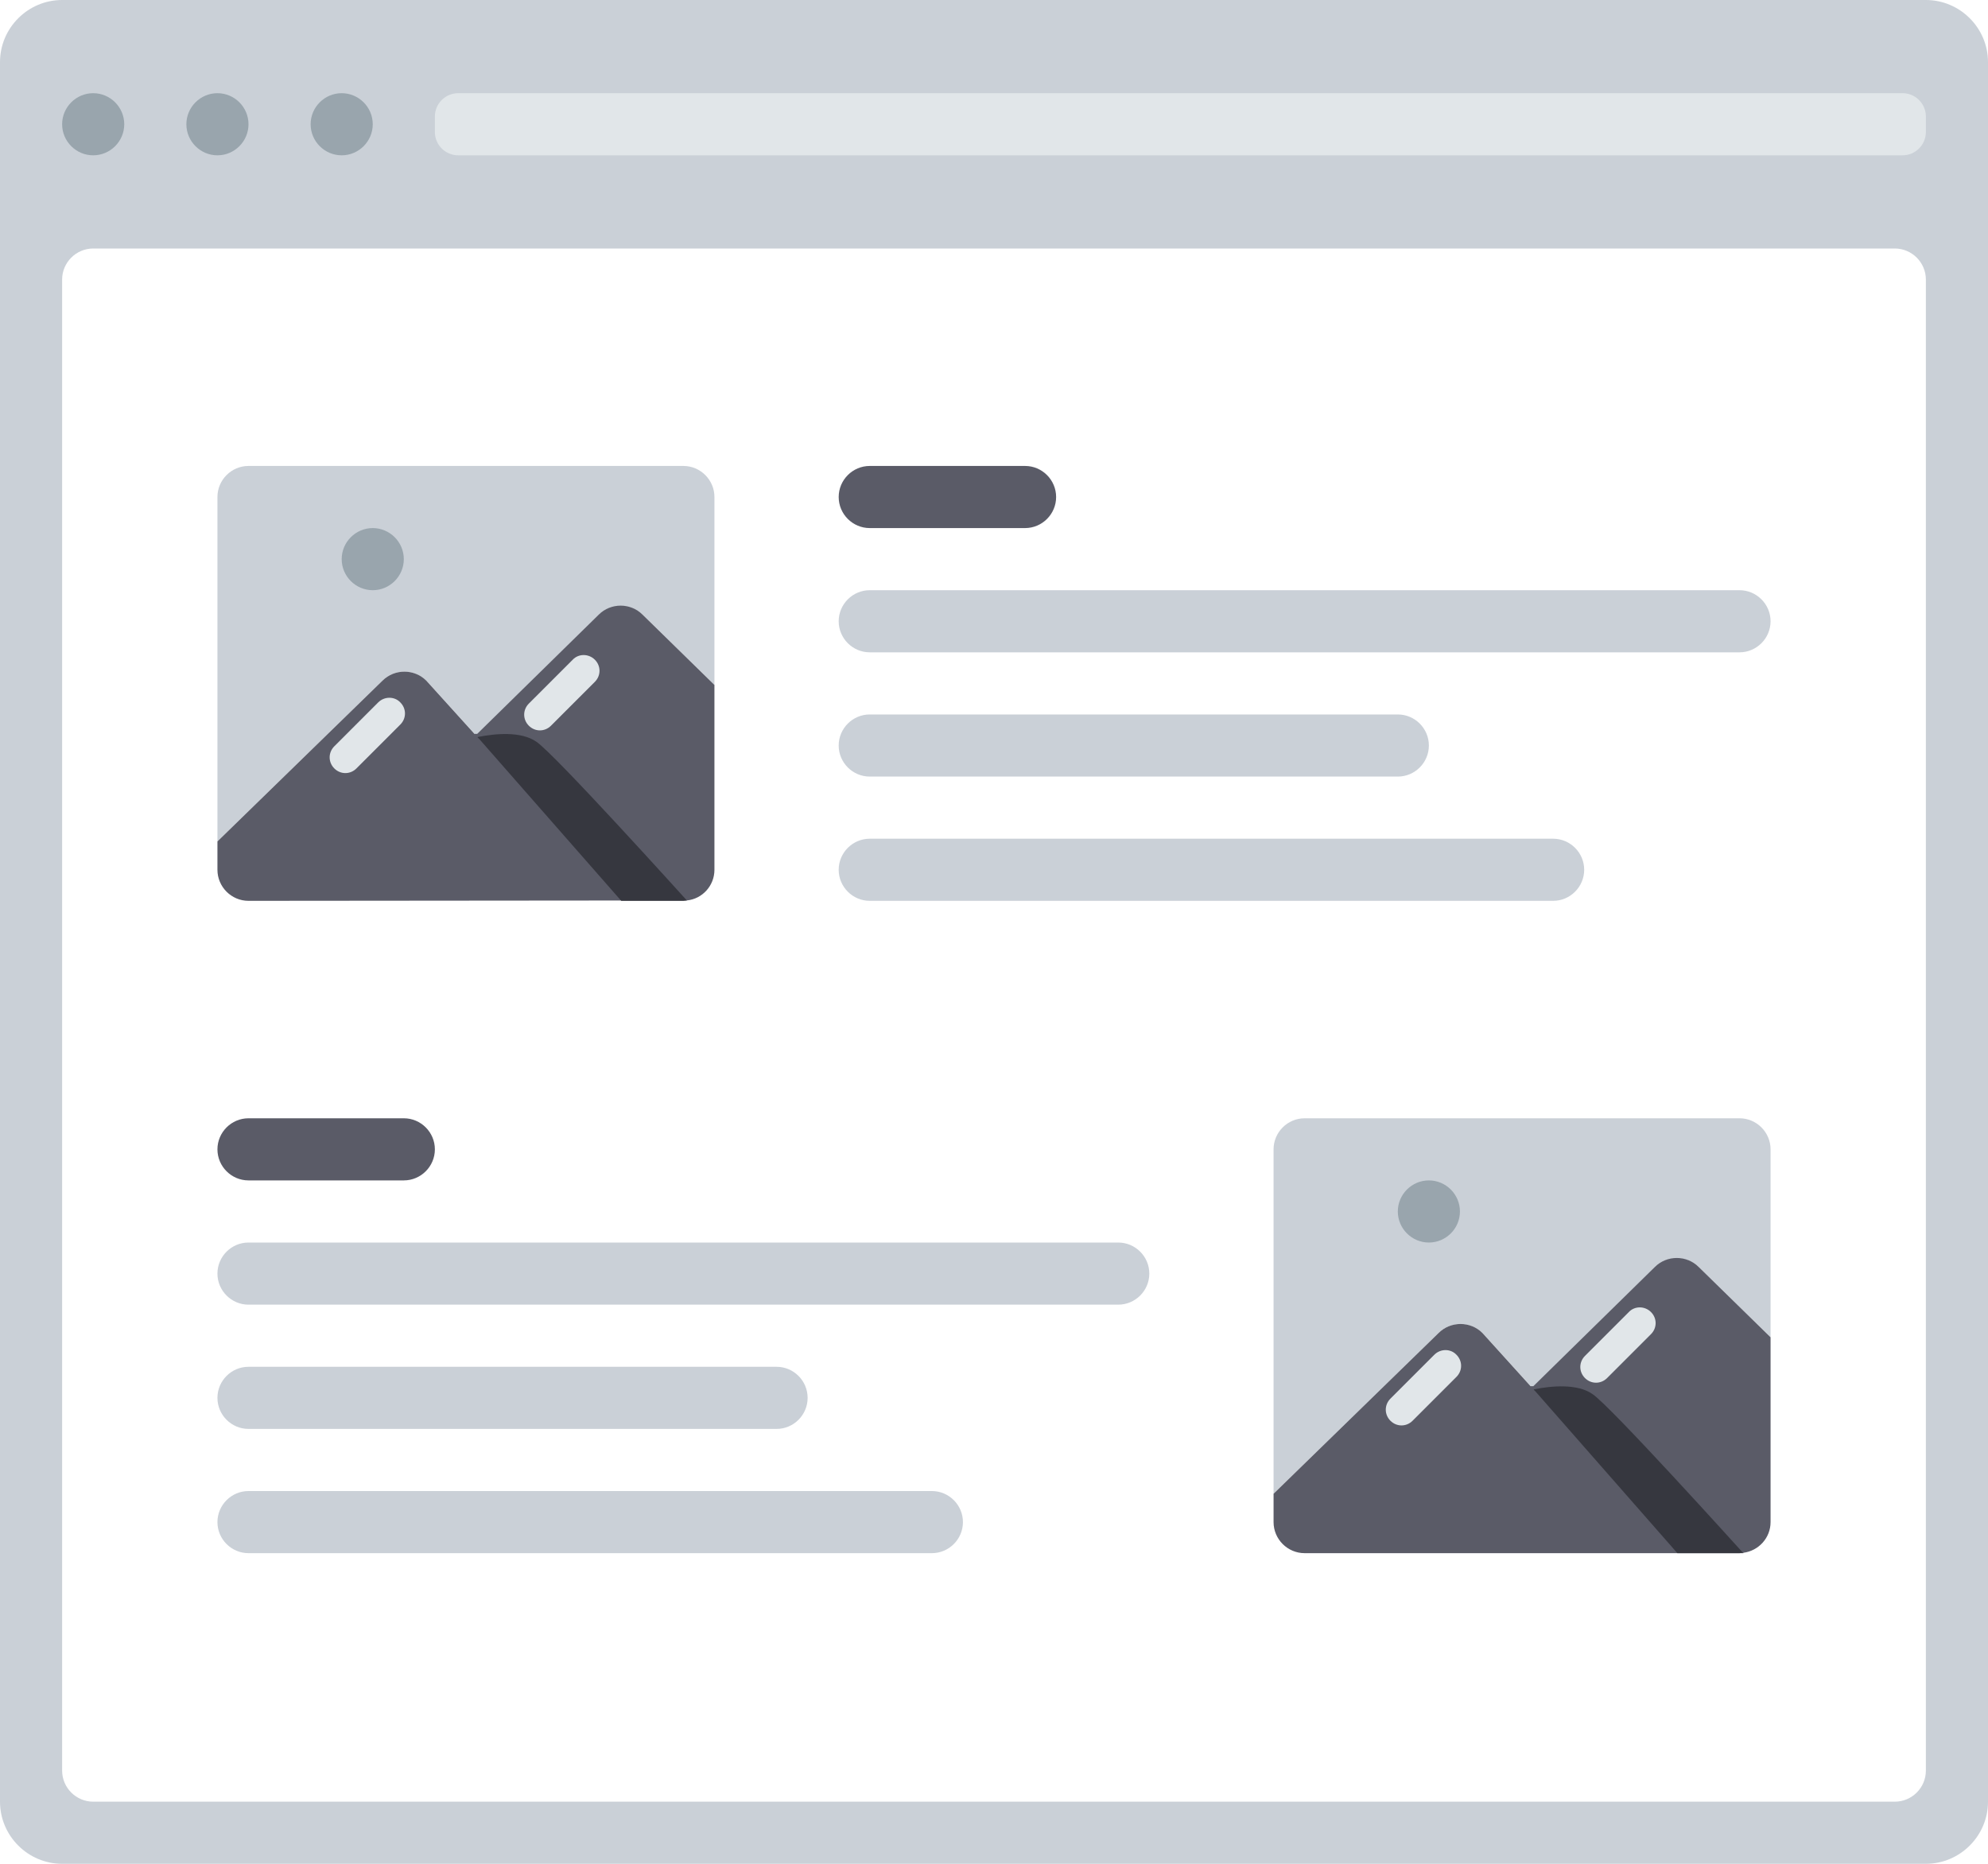 <svg xmlns="http://www.w3.org/2000/svg" xml:space="preserve" id="Layer_1" x="0" y="0" version="1.1" viewBox="0 0 512 480">
  <style>
    .st0{fill:#cad0d7}.st1{fill:#e1e6e9}.st2{fill:#99a5ad}.st3{fill:#5a5b67}.st4{fill:#36373f}
  </style>
  <path d="M496 0H16C7.2 0 0 7.2 0 16v448c0 8.8 7.2 16 16 16h480c8.8 0 16-7.2 16-16V16c0-8.8-7.2-16-16-16zm0 456c0 4.4-3.6 8-8 8H24c-4.4 0-8-3.6-8-8V72c0-4.4 3.6-8 8-8h464c4.4 0 8 3.6 8 8v384z" class="st0"/>
  <path d="M490 40H118c-3.3 0-6-2.7-6-6v-4c0-3.3 2.7-6 6-6h372c3.3 0 6 2.7 6 6v4c0 3.3-2.7 6-6 6z" class="st1"/>
  <path d="M24 40c-4.4 0-8-3.6-8-8s3.6-8 8-8 8 3.6 8 8-3.6 8-8 8zm40-8c0-4.4-3.6-8-8-8s-8 3.6-8 8 3.6 8 8 8 8-3.6 8-8zm32 0c0-4.4-3.6-8-8-8s-8 3.6-8 8 3.6 8 8 8 8-3.6 8-8z" class="st2"/>
  <path d="M98.5 175.3 56 216.7V128c0-4.4 3.6-8 8-8h112c4.4 0 8 3.6 8 8v48.4l-18.4-18c-3.1-3.1-8.2-3.1-11.3 0l-31.7 31-12.7-14c-3.2-3.2-8.3-3.2-11.4-.1z" class="st0"/>
  <path d="M184 176.4V224c0 4.1-3.1 7.5-7.1 7.9L64 232c-4.4 0-8-3.6-8-8v-7.3l42.5-41.4c3.1-3.1 8.2-3.1 11.3 0l12.4 13.7h.7l31.3-30.7c3.1-3.1 8.2-3.1 11.3 0l18.5 18.1z" class="st3"/>
  <path d="M103.1 180.9c1.6 1.6 1.6 4.1 0 5.7l-11.3 11.3c-1.6 1.6-4.1 1.6-5.7 0s-1.6-4.1 0-5.7l11.3-11.3c1.6-1.6 4.2-1.6 5.7 0zm44.4-11-11.3 11.3c-1.6 1.6-1.6 4.1 0 5.7 1.6 1.6 4.1 1.6 5.7 0l11.3-11.3c1.6-1.6 1.6-4.1 0-5.7-1.6-1.6-4.2-1.6-5.7 0z" class="st1"/>
  <path d="M176.9 231.9c-.3 0-.6.1-.9.1h-16l-36.5-41.6-.5-.5.1-.1c4.5-.9 11.1-1.5 15 1.2 4.5 2.9 37.7 39.7 38.8 40.9z" class="st4"/>
  <path d="M96 152c-4.4 0-8-3.6-8-8s3.6-8 8-8 8 3.6 8 8-3.6 8-8 8z" class="st2"/>
  <path d="M370.5 343.3 328 384.7V296c0-4.4 3.6-8 8-8h112c4.4 0 8 3.6 8 8v48.4l-18.4-18c-3.1-3.1-8.2-3.1-11.3 0l-31.7 31-12.7-14c-3.2-3.2-8.3-3.2-11.4-.1z" class="st0"/>
  <path d="M456 344.4V392c0 4.1-3.1 7.4-7 7.9v.1H336c-4.4 0-8-3.6-8-8v-7.3l42.5-41.4c3.1-3.1 8.2-3.1 11.3 0l12.4 13.7h.7l31.3-30.7c3.1-3.1 8.2-3.1 11.3 0l18.5 18.1z" class="st3"/>
  <path d="M375.1 348.9c1.6 1.6 1.6 4.1 0 5.7l-11.3 11.3c-1.6 1.6-4.1 1.6-5.7 0s-1.6-4.1 0-5.7l11.3-11.3c1.6-1.6 4.2-1.6 5.7 0zm44.4-11-11.3 11.3c-1.6 1.6-1.6 4.1 0 5.7s4.1 1.6 5.7 0l11.3-11.3c1.6-1.6 1.6-4.1 0-5.7s-4.2-1.6-5.7 0z" class="st1"/>
  <path d="M448.9 399.9c-.3 0-.6.1-.9.1h-16l-36.5-41.6-.5-.5.1-.1c4.5-.9 11.1-1.5 15 1.2 4.5 2.9 37.7 39.7 38.8 40.9z" class="st4"/>
  <path d="M368 320c-4.4 0-8-3.6-8-8s3.6-8 8-8 8 3.6 8 8-3.6 8-8 8z" class="st2"/>
  <path d="M264 136h-40c-4.4 0-8-3.6-8-8s3.6-8 8-8h40c4.4 0 8 3.6 8 8s-3.6 8-8 8z" class="st3"/>
  <path d="M448 168H224c-4.4 0-8-3.6-8-8s3.6-8 8-8h224c4.4 0 8 3.6 8 8s-3.6 8-8 8zm-224 32h136c4.4 0 8-3.6 8-8s-3.6-8-8-8H224c-4.4 0-8 3.6-8 8s3.6 8 8 8zm184 24c0-4.4-3.6-8-8-8H224c-4.4 0-8 3.6-8 8s3.6 8 8 8h176c4.4 0 8-3.6 8-8z" class="st0"/>
  <path d="M104 304H64c-4.4 0-8-3.6-8-8s3.6-8 8-8h40c4.4 0 8 3.6 8 8s-3.6 8-8 8z" class="st3"/>
  <path d="M288 336H64c-4.4 0-8-3.6-8-8s3.6-8 8-8h224c4.4 0 8 3.6 8 8s-3.6 8-8 8zM64 368h136c4.4 0 8-3.6 8-8s-3.6-8-8-8H64c-4.4 0-8 3.6-8 8s3.6 8 8 8zm184 24c0-4.4-3.6-8-8-8H64c-4.4 0-8 3.6-8 8s3.6 8 8 8h176c4.4 0 8-3.6 8-8z" class="st0"/>
</svg>